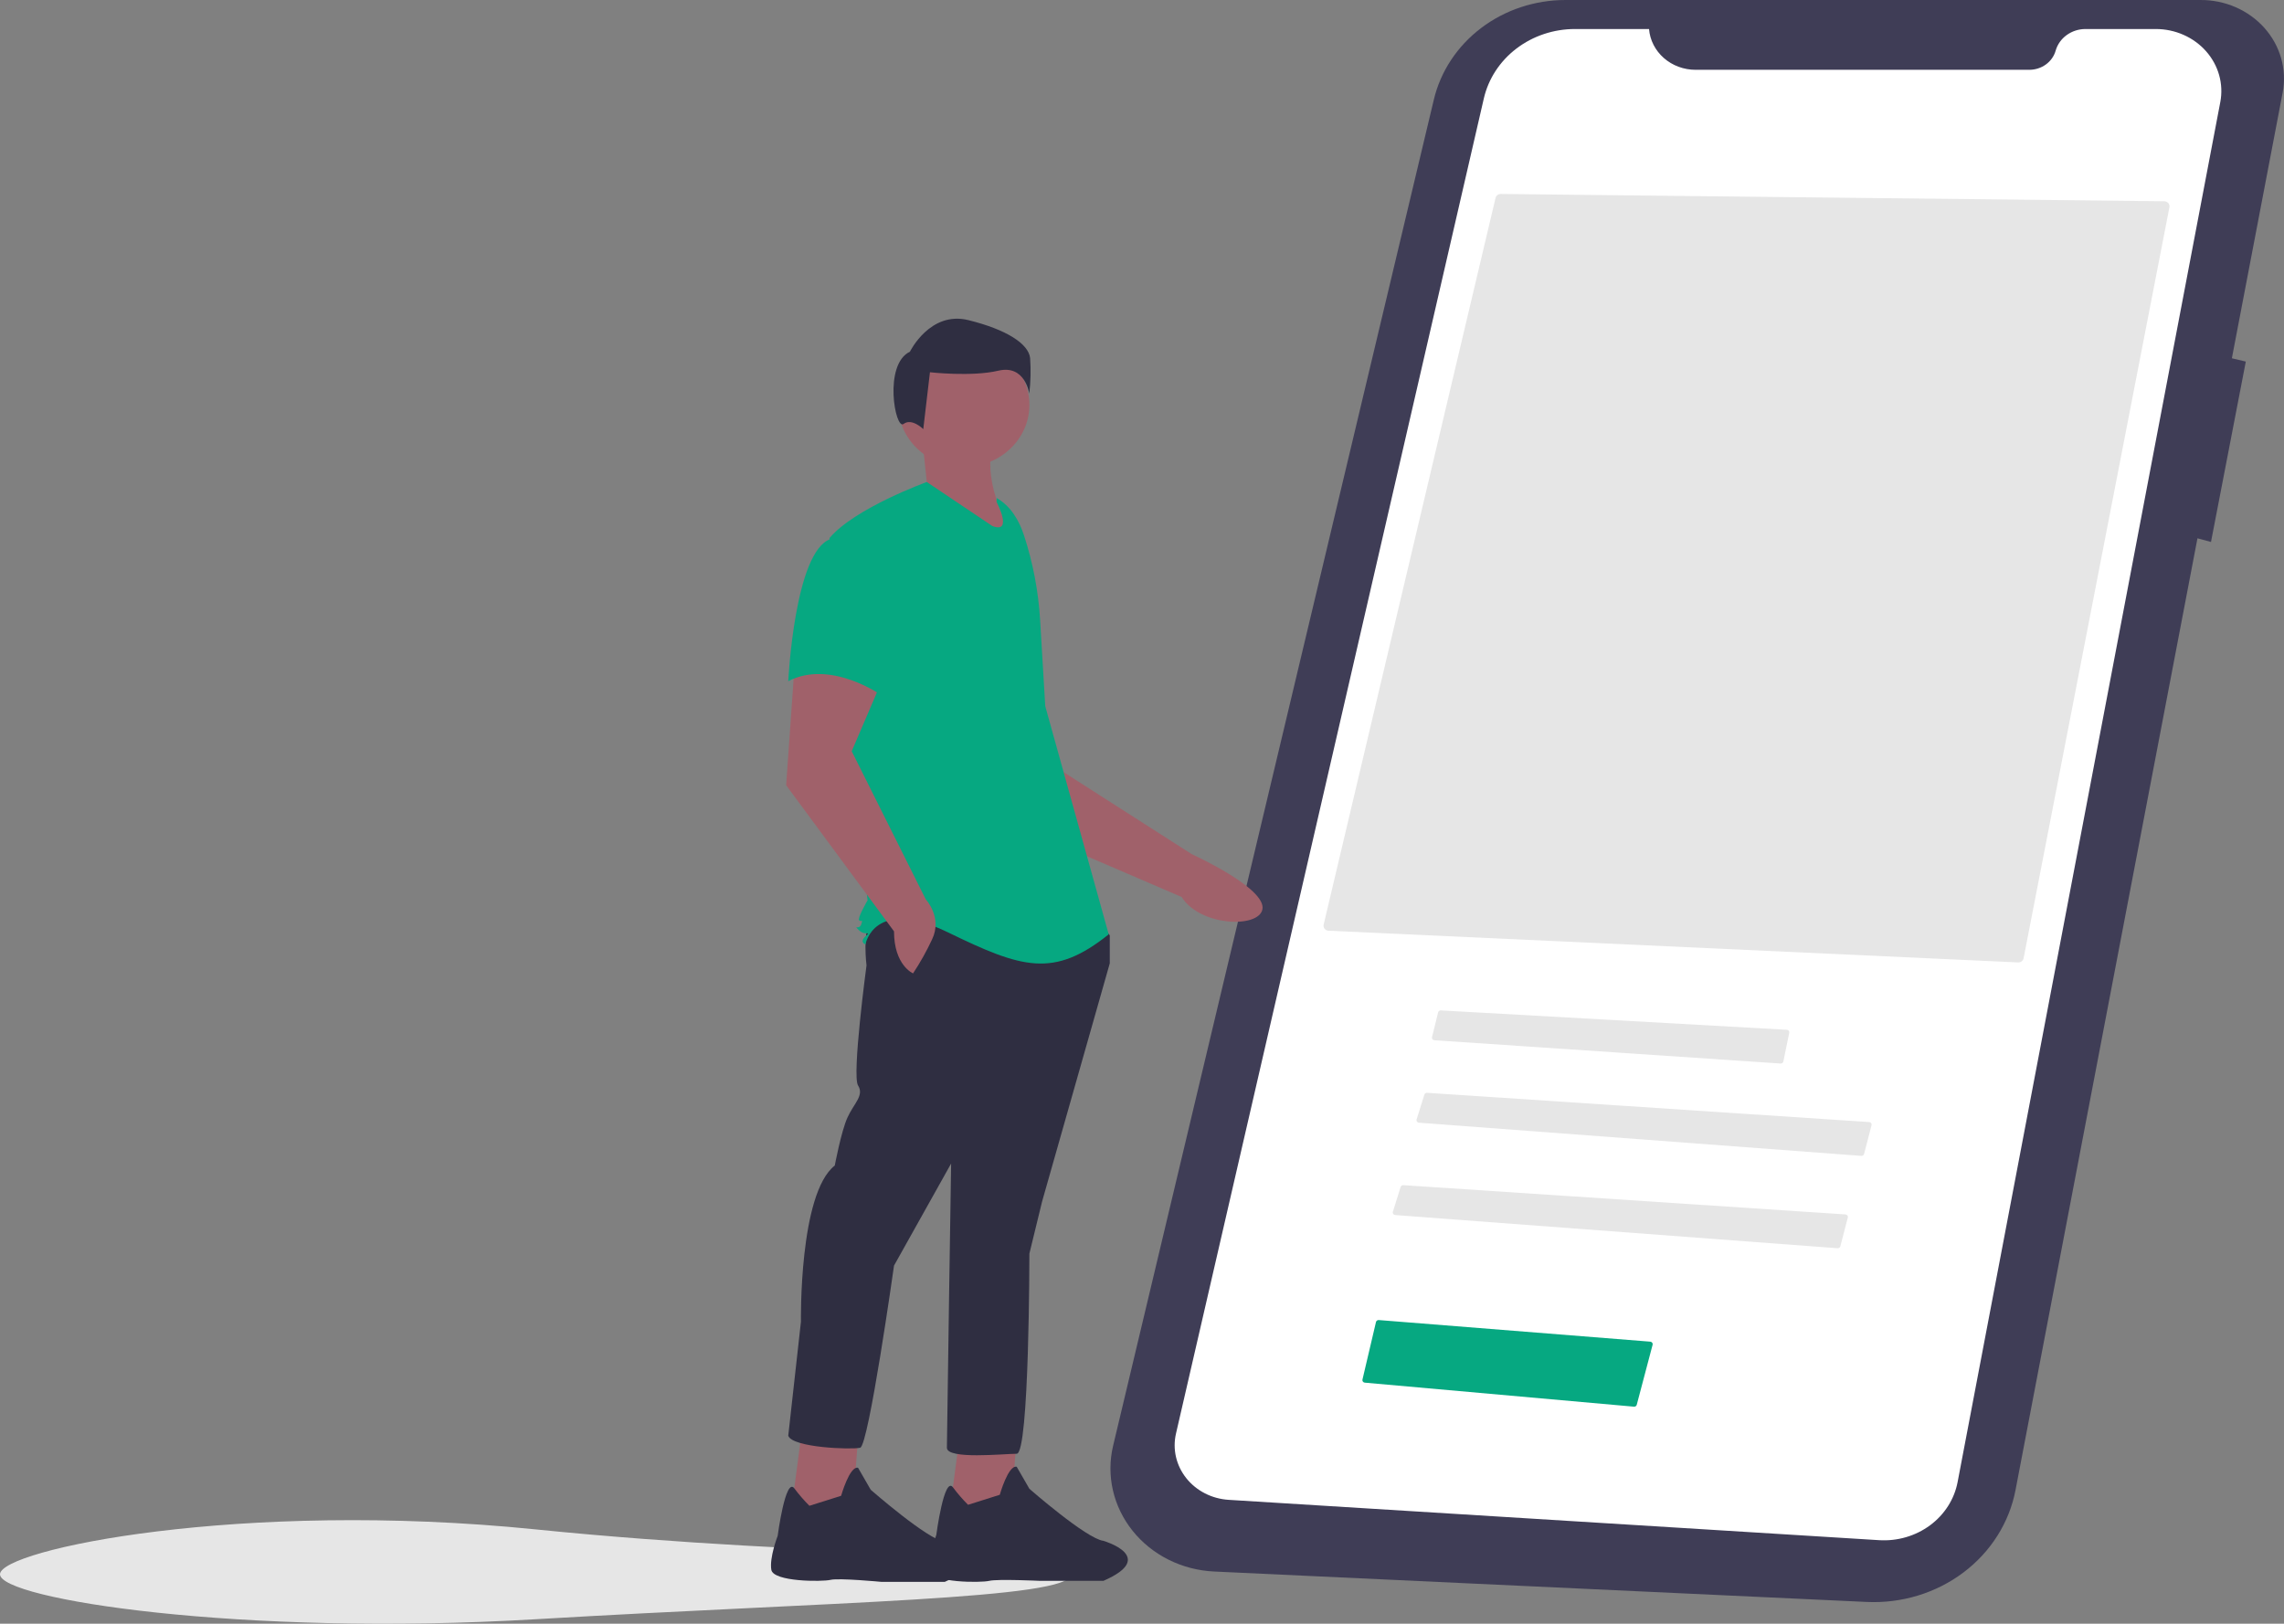 <svg width="668" height="475" viewBox="0 0 668 475" fill="none" xmlns="http://www.w3.org/2000/svg">
<rect x="0" y="0" width="668" height="475" fill="#808080" stroke="none"/>
<g clip-path="url(#clip0_130_281)">
<path d="M313.245 460.547C313.245 467.806 243.035 468.579 156.622 473.691C70.291 478.798 0 467.806 0 460.547C0 453.287 70.615 438.68 156.622 447.402C243.035 456.165 313.245 453.287 313.245 460.547Z" fill="#E6E6E6"/>
<path d="M643.497 0.001H457.853C448.894 0.001 440.203 2.886 433.206 8.181C426.21 13.476 421.325 20.867 419.355 29.138L325.552 422.938C324.529 427.233 324.511 431.688 325.499 435.991C326.488 440.293 328.459 444.339 331.274 447.845C334.089 451.35 337.68 454.231 341.795 456.284C345.911 458.337 350.451 459.513 355.097 459.729L545.941 468.629C556.16 469.106 566.213 466.047 574.225 460.023C582.236 454 587.658 445.423 589.479 435.894L642.69 157.473L646.648 158.544L656.83 105.773L652.755 104.808L667.608 27.091C668.244 23.762 668.096 20.342 667.176 17.073C666.255 13.805 664.584 10.768 662.281 8.181C659.978 5.594 657.101 3.519 653.854 2.105C650.607 0.691 647.071 -0.027 643.497 0.001L643.497 0.001Z" fill="#3F3D56"/>
<path d="M482.292 8.49H460.622C454.399 8.49 448.363 10.505 443.516 14.199C438.669 17.894 435.303 23.046 433.976 28.801L343.939 419.387C343.42 421.636 343.421 423.964 343.94 426.213C344.46 428.462 345.486 430.578 346.948 432.417C348.411 434.255 350.275 435.774 352.415 436.868C354.554 437.963 356.918 438.607 359.344 438.758L549.571 450.558C554.937 450.891 560.245 449.342 564.482 446.206C568.719 443.071 571.588 438.569 572.541 433.559L649.371 29.85C649.868 27.237 649.753 24.553 649.035 21.986C648.316 19.42 647.011 17.034 645.212 14.997C643.413 12.96 641.164 11.321 638.622 10.197C636.081 9.073 633.31 8.49 630.505 8.49H609.947C607.958 8.49 606.023 9.111 604.444 10.256C602.865 11.402 601.729 13.008 601.211 14.827V14.827C600.755 16.432 599.752 17.85 598.358 18.861C596.963 19.873 595.256 20.421 593.499 20.421H495.905C492.465 20.421 489.152 19.192 486.629 16.98C484.105 14.768 482.556 11.736 482.292 8.49V8.49Z" fill="white"/>
<path d="M278.671 209.395L295.444 240.823L345.595 262.402C350.95 270.969 367.969 271.625 369.206 266.085C370.595 259.87 348.54 249.867 348.54 249.867L306.593 223.013L302.923 199.895L278.671 209.395Z" fill="#A0616A"/>
<path d="M280.65 420.302L277.557 443.723L295.497 444.894L297.353 420.302H280.65Z" fill="#A0616A"/>
<path d="M283.125 440.21C281.521 438.605 280.041 436.892 278.698 435.086C276.126 431.718 273.845 448.993 273.845 448.993C273.845 448.993 271.371 456.019 271.989 459.532C272.608 463.045 286.836 463.045 289.311 462.46C291.786 461.874 304.158 462.46 304.158 462.46H322.717C338.802 455.434 322.717 450.749 322.717 450.749C317.768 450.164 301.065 435.525 301.065 435.525L297.353 429.085C294.879 428.499 292.404 437.282 292.404 437.282L283.125 440.21Z" fill="#2F2E41"/>
<path d="M234.252 420.594L231.159 444.016L249.099 445.187L250.955 420.594H234.252Z" fill="#A0616A"/>
<path d="M236.727 440.502C235.123 438.897 233.644 437.185 232.3 435.378C229.729 432.011 227.447 449.285 227.447 449.285C227.447 449.285 224.973 455.726 225.591 459.239C226.21 462.753 240.439 462.753 242.913 462.167C245.388 461.582 257.761 462.753 257.761 462.753H276.32C292.404 455.726 276.32 451.042 276.32 451.042C271.371 450.456 254.667 435.818 254.667 435.818L250.955 429.377C248.481 428.792 246.006 437.575 246.006 437.575L236.727 440.502Z" fill="#2F2E41"/>
<path d="M254.667 269.528C252.193 272.455 253.43 282.409 253.43 282.409C253.43 282.409 249.1 314.614 250.955 317.541C252.811 320.469 249.718 322.811 247.862 326.91C246.006 331.009 244.15 340.963 244.15 340.963C233.634 349.16 234.252 386.634 234.252 386.634L230.54 420.009C231.778 423.522 249.099 424.108 251.574 423.522C254.049 422.937 261.472 370.239 261.472 370.239L278.175 340.377C278.175 340.377 276.938 420.009 276.938 423.522C276.938 427.035 293.641 425.279 297.353 425.279C301.065 425.279 301.065 366.726 301.065 366.726L304.777 351.502L324.573 281.824V273.627L321.48 269.528C321.48 269.528 257.142 266.6 254.667 269.528Z" fill="#2F2E41"/>
<path d="M281.887 136.613C292.479 136.613 301.065 128.486 301.065 118.461C301.065 108.436 292.479 100.31 281.887 100.31C271.296 100.31 262.71 108.436 262.71 118.461C262.71 128.486 271.296 136.613 281.887 136.613Z" fill="#A0616A"/>
<path d="M291.476 126.951C287.589 135.144 289.891 146.588 297.663 159.155L266.112 145.103L271.061 141.004L269.824 129.293L291.476 126.951Z" fill="#A0616A"/>
<path d="M291.476 145.688C295.608 148.013 298.079 152.285 299.498 156.631C302.125 164.679 303.706 172.999 304.206 181.408L305.705 206.584L324.264 273.334C308.179 286.216 298.9 283.288 277.248 272.748C255.595 262.209 253.121 276.262 253.121 276.262C253.121 276.262 251.265 275.676 253.121 273.919C254.977 272.163 253.121 273.919 251.265 272.163C249.409 270.406 251.265 272.163 251.884 270.406C252.502 268.65 251.884 269.821 251.265 269.235C250.646 268.65 253.739 263.38 253.739 263.38L248.79 219.465L242.604 157.399C250.028 148.616 271.061 141.004 271.061 141.004L290.239 153.886C296.425 156.228 291.476 146.859 291.476 146.859L291.476 145.688Z" fill="#06A881"/>
<path d="M232.396 194.58L229.922 229.712L261.472 272.455C261.472 282.41 267.04 284.752 267.04 284.752C269.149 281.566 271.01 278.239 272.608 274.798C275.701 268.357 270.752 263.087 270.752 263.087L249.1 219.758L258.379 198.093L232.396 194.58Z" fill="#A0616A"/>
<path d="M242.913 157.692C232.396 161.205 230.541 199.264 230.541 199.264C242.913 192.823 257.761 203.363 257.761 203.363C257.761 203.363 260.854 193.409 264.566 180.527C265.686 176.904 265.82 173.071 264.955 169.385C264.09 165.7 262.253 162.281 259.616 159.448C259.616 159.448 253.43 154.179 242.913 157.692Z" fill="#06A881"/>
<path d="M264.256 124.024C266.698 122.175 270.028 125.535 270.028 125.535L271.981 108.898C271.981 108.898 284.188 110.284 292.001 108.436C299.814 106.587 301.034 115.137 301.034 115.137C301.437 111.684 301.519 108.205 301.278 104.738C300.79 100.579 294.442 96.42 283.212 93.647C271.981 90.874 266.122 102.89 266.122 102.89C258.31 106.587 261.815 125.872 264.256 124.024Z" fill="#2F2E41"/>
<path d="M590.246 281.544C590.618 281.557 590.983 281.444 591.275 281.224C591.568 281.005 591.767 280.694 591.838 280.348L634.493 60.604C634.534 60.395 634.525 60.179 634.469 59.974C634.413 59.768 634.31 59.576 634.167 59.412C634.024 59.248 633.845 59.115 633.642 59.023C633.44 58.931 633.218 58.882 632.994 58.879L438.932 56.74H438.914C438.564 56.741 438.224 56.854 437.951 57.062C437.677 57.269 437.486 57.557 437.408 57.881L387.124 270.492C387.074 270.7 387.074 270.915 387.122 271.123C387.17 271.331 387.266 271.527 387.402 271.696C387.538 271.865 387.712 272.004 387.911 272.103C388.11 272.202 388.329 272.259 388.554 272.269L590.246 281.544Z" fill="#E6E6E6"/>
<path d="M421.361 295.58C421.187 295.58 421.018 295.636 420.882 295.739C420.745 295.841 420.65 295.985 420.611 296.145L418.818 303.415C418.793 303.518 418.792 303.625 418.814 303.729C418.837 303.832 418.883 303.93 418.949 304.015C419.015 304.1 419.1 304.17 419.198 304.221C419.296 304.272 419.404 304.302 419.515 304.31L520.764 311.121C520.952 311.132 521.138 311.079 521.287 310.97C521.436 310.862 521.539 310.706 521.576 310.532L523.3 302.12C523.321 302.018 523.319 301.913 523.293 301.812C523.268 301.711 523.22 301.616 523.152 301.534C523.085 301.452 523 301.384 522.903 301.335C522.805 301.287 522.698 301.259 522.589 301.253L421.408 295.582C421.392 295.581 421.376 295.58 421.361 295.58Z" fill="#E6E6E6"/>
<path d="M544.372 338.135C544.554 338.148 544.736 338.1 544.884 337.998C545.033 337.897 545.139 337.749 545.183 337.581L547.377 329.152C547.404 329.048 547.406 328.941 547.385 328.836C547.363 328.732 547.317 328.633 547.251 328.547C547.184 328.461 547.099 328.389 547.001 328.338C546.902 328.286 546.793 328.256 546.681 328.248L417.382 319.689C417.206 319.676 417.031 319.721 416.887 319.816C416.742 319.91 416.636 320.05 416.588 320.21L414.308 327.494C414.275 327.598 414.267 327.708 414.285 327.815C414.303 327.923 414.346 328.025 414.411 328.114C414.476 328.204 414.561 328.279 414.661 328.333C414.76 328.387 414.871 328.42 414.986 328.429L544.372 338.135Z" fill="#E6E6E6"/>
<path d="M537.428 365.154C537.611 365.167 537.793 365.119 537.941 365.018C538.09 364.917 538.195 364.769 538.239 364.6L540.433 356.171C540.46 356.068 540.462 355.96 540.441 355.855C540.419 355.751 540.373 355.652 540.307 355.566C540.241 355.48 540.155 355.409 540.057 355.357C539.958 355.305 539.849 355.275 539.737 355.267L410.438 346.708C410.262 346.695 410.087 346.74 409.943 346.835C409.798 346.93 409.693 347.069 409.644 347.229L407.364 354.513C407.331 354.617 407.324 354.727 407.341 354.834C407.359 354.942 407.402 355.044 407.467 355.133C407.532 355.223 407.617 355.298 407.717 355.352C407.816 355.407 407.927 355.439 408.042 355.448L537.428 365.154Z" fill="#E6E6E6"/>
<path d="M477.878 411.506C478.062 411.524 478.247 411.478 478.398 411.377C478.549 411.276 478.656 411.126 478.699 410.955L483.338 393.392C483.365 393.29 483.369 393.183 483.348 393.079C483.327 392.975 483.282 392.876 483.217 392.79C483.152 392.704 483.068 392.632 482.971 392.58C482.874 392.527 482.766 392.496 482.654 392.487L403.251 386.166C403.065 386.154 402.881 386.204 402.732 386.308C402.582 386.412 402.476 386.564 402.433 386.735L398.475 403.591C398.452 403.692 398.451 403.797 398.473 403.898C398.496 404 398.54 404.095 398.605 404.179C398.669 404.263 398.752 404.333 398.847 404.384C398.942 404.435 399.047 404.467 399.156 404.477L477.878 411.506Z" fill="#06A881"/>
</g>
<defs>
<clipPath id="clip0_130_281">
<rect width="668" height="475" fill="white"/>
</clipPath>
</defs>
</svg>
